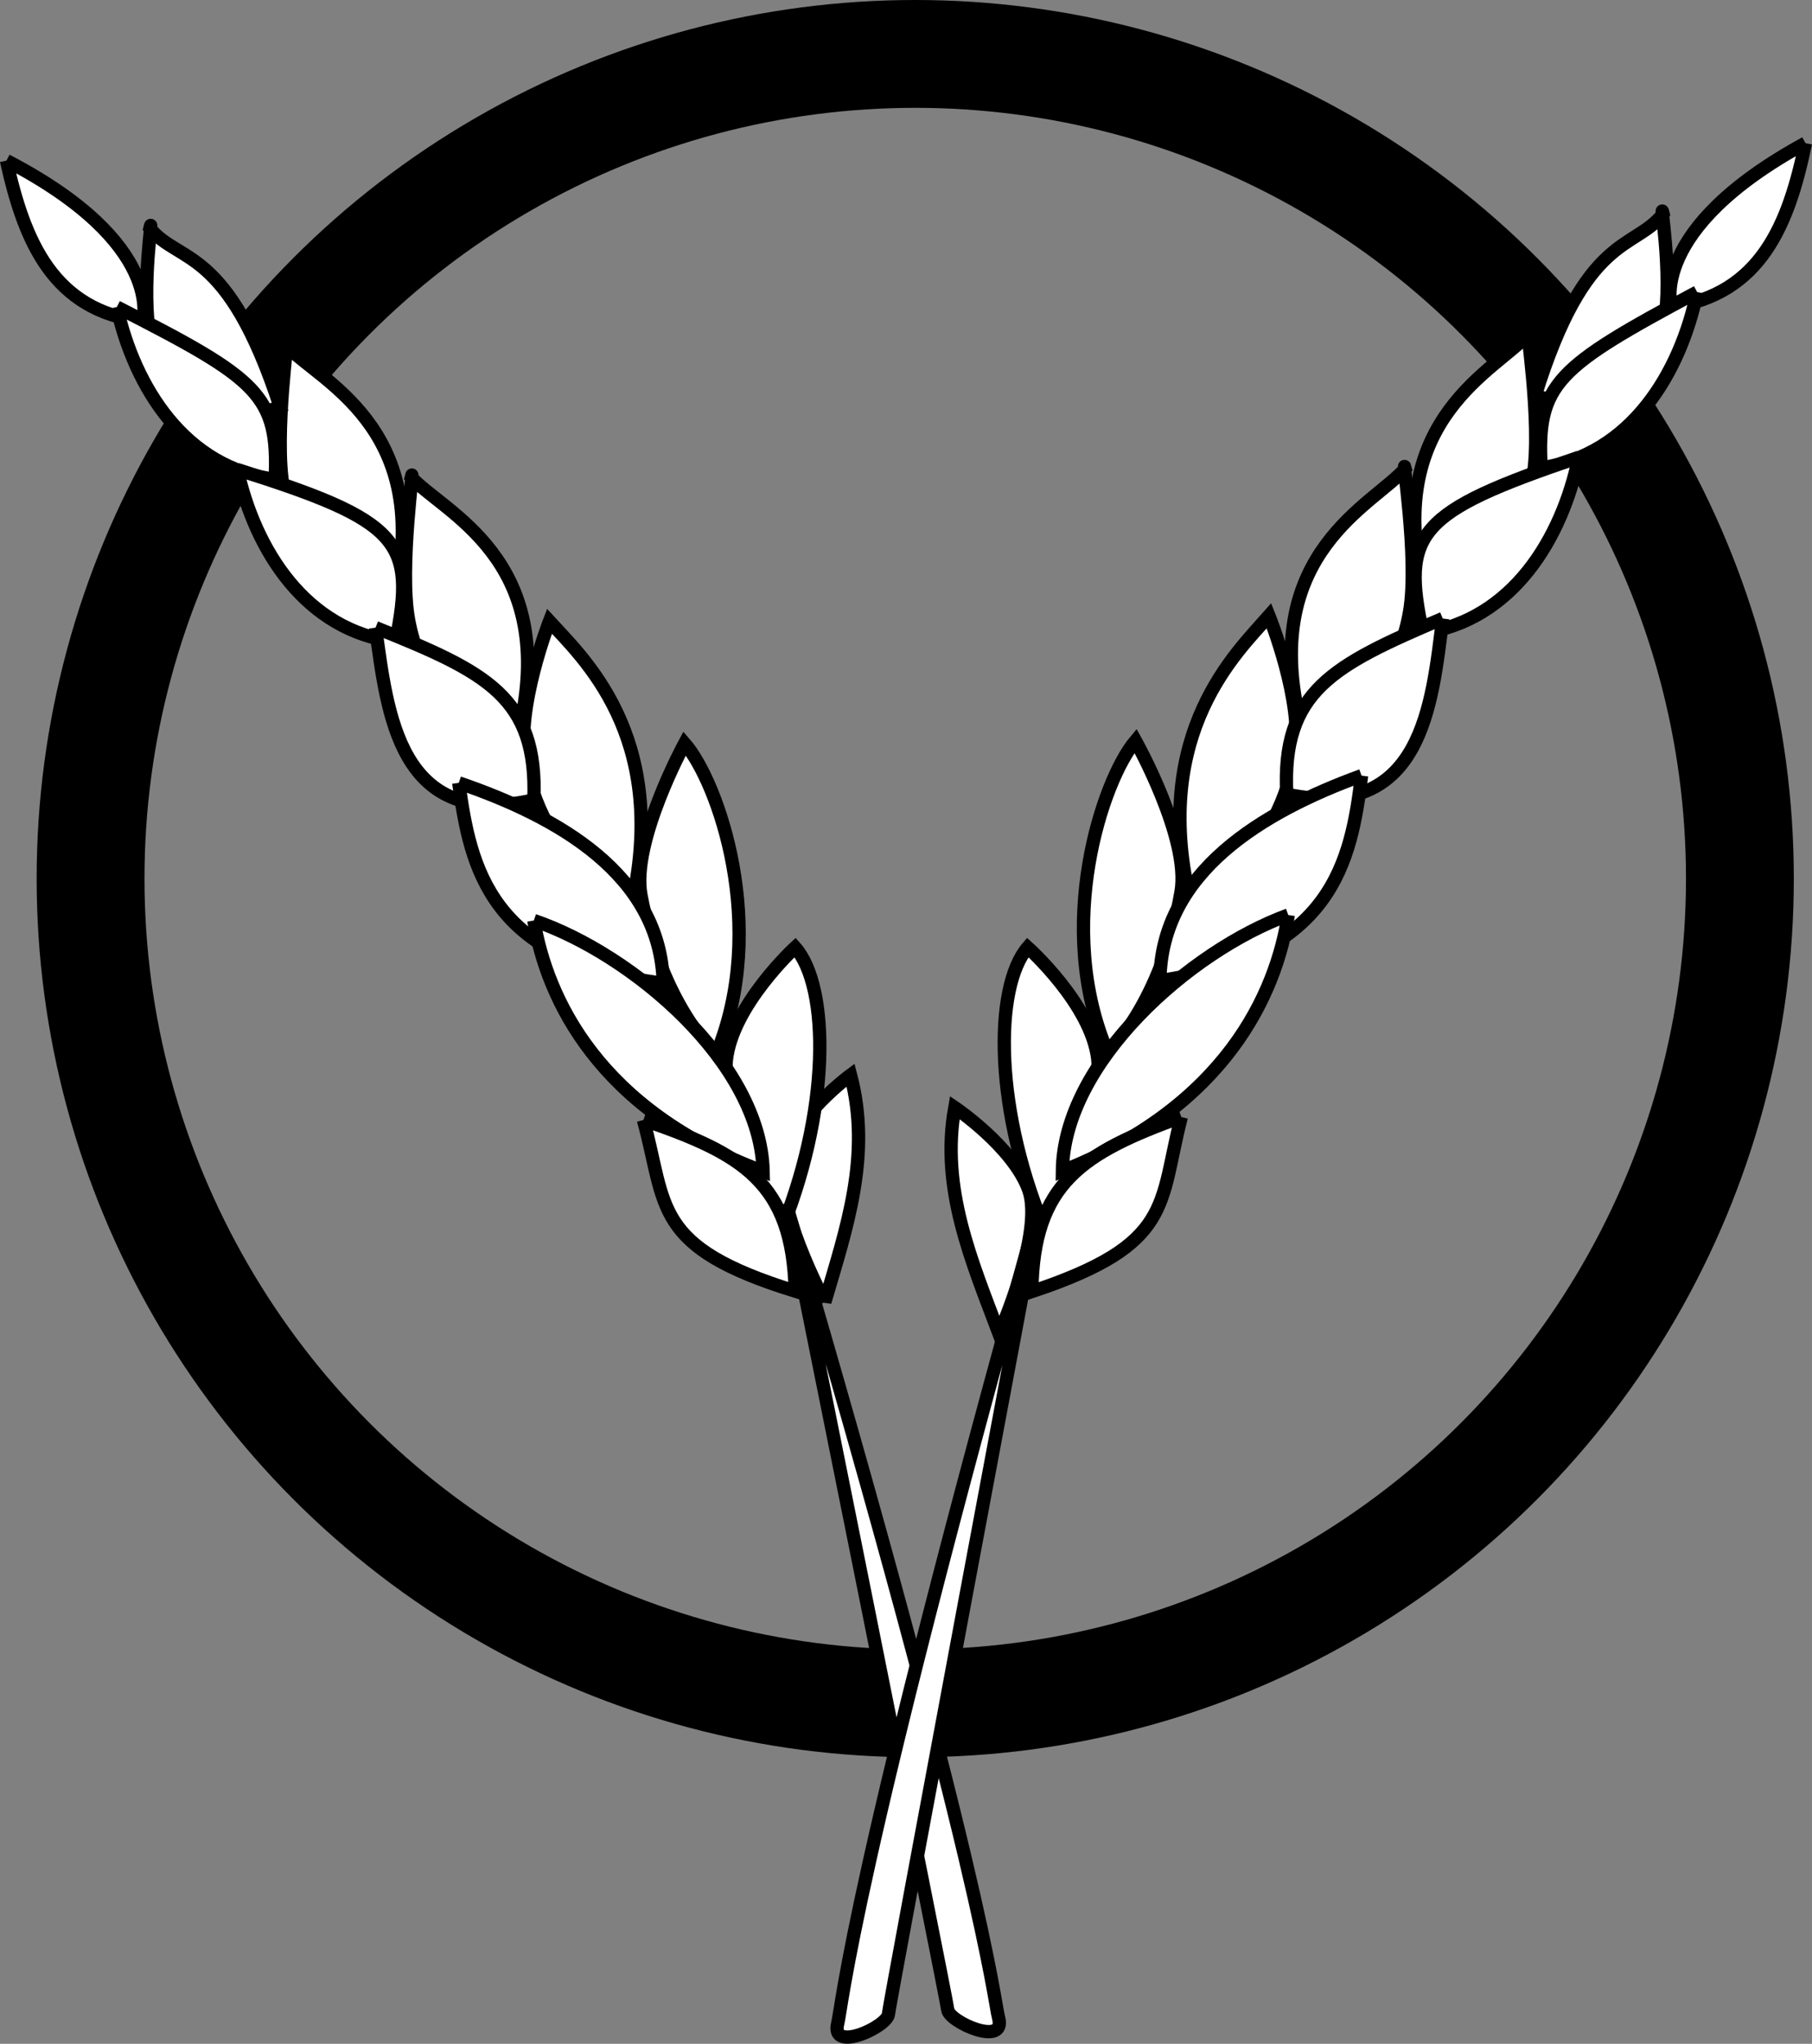 <?xml version="1.0" encoding="UTF-8" standalone="no"?>
<!-- Created with Inkscape (http://www.inkscape.org/) -->

<svg
   xmlns:dc="http://purl.org/dc/elements/1.1/"
   xmlns:cc="http://creativecommons.org/ns#"
   xmlns:rdf="http://www.w3.org/1999/02/22-rdf-syntax-ns#"
   xmlns:svg="http://www.w3.org/2000/svg"
   xmlns="http://www.w3.org/2000/svg"
   xmlns:sodipodi="http://sodipodi.sourceforge.net/DTD/sodipodi-0.dtd"
   xmlns:inkscape="http://www.inkscape.org/namespaces/inkscape"
   width="36.092mm"
   height="40.708mm"
   viewBox="0 0 36.092 40.708"
   version="1.1"
   id="svg8"
   inkscape:version="0.92.2 (5c3e80d, 2017-08-06)"
   sodipodi:docname="vks.svg"
   inkscape:export-filename="C:\Users\Saskia\Nextcloud\Programming\Webprojects\vollkornsaskia\blog\static\blog\lfavicon.png"
   inkscape:export-xdpi="84.233513"
   inkscape:export-ydpi="84.233513">
  <rect x="0" y="0" width="36.092" height="40.708" fill="#808080" stroke="none"/>
  <defs
     id="defs2" />
  <sodipodi:namedview
     id="base"
     pagecolor="#ffffff"
     bordercolor="#666666"
     borderopacity="1.0"
     inkscape:pageopacity="0.0"
     inkscape:pageshadow="2"
     inkscape:zoom="5.6"
     inkscape:cx="1.5564821"
     inkscape:cy="81.122254"
     inkscape:document-units="mm"
     inkscape:current-layer="layer2"
     showgrid="false"
     inkscape:window-width="3840"
     inkscape:window-height="2066"
     inkscape:window-x="-11"
     inkscape:window-y="-11"
     inkscape:window-maximized="1" />
  <g
     inkscape:groupmode="layer"
     id="layer2"
     inkscape:label="Circle"
     transform="translate(-91.784,-126.293)">
    <circle
       style="fill:none;fill-opacity:1;stroke:#000000;stroke-width:2.148;stroke-miterlimit:4;stroke-dasharray:none;stroke-opacity:1"
       id="path4789"
       cx="110.014"
       cy="143.793"
       r="16.426" />
  </g>
  <g
     inkscape:label="Layer 1"
     inkscape:groupmode="layer"
     id="layer1"
     transform="translate(-91.784,-126.293)">
    <path
       style="fill:#ffffff;fill-opacity:1;stroke:#000000;stroke-width:0.265px;stroke-linecap:butt;stroke-linejoin:miter;stroke-opacity:1"
       d="m 91.913,129.492 c 3.192,1.657 2.715,3.205 2.715,3.205 -1.789,-0.214 -2.363,-1.603 -2.715,-3.205"
       id="path4537"
       inkscape:connector-curvature="0"
       sodipodi:nodetypes="ccc" />
    <path
       style="fill:#ffffff;fill-opacity:1;stroke:#000000;stroke-width:0.265px;stroke-linecap:butt;stroke-linejoin:miter;stroke-opacity:1"
       d="m 108.214,152.225 c 0.429,-1.465 0.934,-2.917 0.512,-4.52 0,0 -1.095,0.804 -1.335,1.662 -0.241,0.858 0.823,2.858 0.823,2.858 z"
       id="path4539"
       inkscape:connector-curvature="0"
       sodipodi:nodetypes="ccsc" />
    <path
       style="fill:#ffffff;fill-opacity:1;stroke:#000000;stroke-width:0.265px;stroke-linecap:butt;stroke-linejoin:miter;stroke-opacity:1"
       d="m 107.277,150.961 c 1.072,-2.531 1.03,-5.025 0.345,-5.797 0,0 -1.252,1.15 -1.37,2.243 -0.096,0.89 1.024,3.554 1.024,3.554 z"
       id="path4539-6"
       inkscape:connector-curvature="0"
       sodipodi:nodetypes="ccsc" />
    <path
       style="fill:#ffffff;fill-opacity:1;stroke:#000000;stroke-width:0.265px;stroke-linecap:butt;stroke-linejoin:miter;stroke-opacity:1"
       d="m 106.049,147.295 c 1.055,-2.534 0.043,-5.426 -0.628,-6.196 0,0 -1.069,1.964 -0.87,3.024 0.416,2.219 1.498,3.172 1.498,3.172 z"
       id="path4539-6-8"
       inkscape:connector-curvature="0"
       sodipodi:nodetypes="ccsc" />
    <path
       style="fill:#ffffff;fill-opacity:1;stroke:#000000;stroke-width:0.265px;stroke-linecap:butt;stroke-linejoin:miter;stroke-opacity:1"
       d="m 104.384,144.228 c 0.715,-3.3 -1.012,-4.853 -1.656,-5.56 0,0 -0.678,1.738 -0.479,2.797 0.416,2.219 2.135,2.763 2.135,2.763 z"
       id="path4539-6-8-1"
       inkscape:connector-curvature="0"
       sodipodi:nodetypes="ccsc" />
    <path
       style="fill:#ffffff;fill-opacity:1;stroke:#000000;stroke-width:0.265px;stroke-linecap:butt;stroke-linejoin:miter;stroke-opacity:1"
       d="m 102.154,140.708 c 0.715,-3.3 -1.535,-4.203 -2.179,-4.91 0.086,-0.373 -0.25,1.79 -0.051,2.85 0.416,2.219 2.23,2.06 2.23,2.06 z"
       id="path4539-6-8-1-2"
       inkscape:connector-curvature="0"
       sodipodi:nodetypes="ccsc" />
    <path
       style="fill:#ffffff;fill-opacity:1;stroke:#000000;stroke-width:0.265px;stroke-linecap:butt;stroke-linejoin:miter;stroke-opacity:1"
       d="m 99.659,138.076 c 0.715,-3.3 -1.535,-4.203 -2.179,-4.91 0.086,-0.373 -0.25,1.79 -0.051,2.85 0.416,2.219 2.23,2.06 2.23,2.06 z"
       id="path4539-6-8-1-2-7"
       inkscape:connector-curvature="0"
       sodipodi:nodetypes="ccsc" />
    <path
       style="fill:#ffffff;fill-opacity:1;stroke:#000000;stroke-width:0.265px;stroke-linecap:butt;stroke-linejoin:miter;stroke-opacity:1"
       d="m 97.364,134.397 c -1.051,-3.225 -2.016,-2.843 -2.594,-3.557 0.086,-0.373 -0.19,1.167 0.009,2.226 0.416,2.219 2.585,1.331 2.585,1.331 z"
       id="path4539-6-8-1-2-7-1"
       inkscape:connector-curvature="0"
       sodipodi:nodetypes="ccsc" />
    <path
       style="fill:#ffffff;fill-opacity:1;stroke:#000000;stroke-width:0.265px;stroke-linecap:butt;stroke-linejoin:miter;stroke-opacity:1"
       d="m 94.111,132.408 c 2.82,1.438 3.23,1.751 3.154,3.431 -1.789,-0.214 -2.801,-1.828 -3.154,-3.431"
       id="path4537-0"
       inkscape:connector-curvature="0"
       sodipodi:nodetypes="ccc" />
    <path
       style="fill:#ffffff;fill-opacity:1;stroke:#000000;stroke-width:0.265px;stroke-linecap:butt;stroke-linejoin:miter;stroke-opacity:1"
       d="m 96.511,135.646 c 3.245,1.022 3.561,1.426 3.154,3.431 -1.789,-0.214 -2.801,-1.828 -3.154,-3.431"
       id="path4537-0-3"
       inkscape:connector-curvature="0"
       sodipodi:nodetypes="ccc" />
    <path
       style="fill:#ffffff;fill-opacity:1;stroke:#000000;stroke-width:0.265px;stroke-linecap:butt;stroke-linejoin:miter;stroke-opacity:1"
       d="m 99.264,138.794 c 2.21,0.886 3.232,1.383 3.154,3.431 -2.699,0.616 -2.917,-1.723 -3.154,-3.431"
       id="path4537-0-3-2"
       inkscape:connector-curvature="0"
       sodipodi:nodetypes="ccc" />
    <path
       style="fill:#ffffff;fill-opacity:1;stroke:#000000;stroke-width:0.265px;stroke-linecap:butt;stroke-linejoin:miter;stroke-opacity:1"
       d="m 100.922,141.886 c 1.971,0.671 4.024,1.831 4.073,3.992 -3.458,-0.439 -3.842,-2.293 -4.073,-3.992"
       id="path4537-0-3-2-4"
       inkscape:connector-curvature="0"
       sodipodi:nodetypes="ccc" />
    <path
       style="fill:#ffffff;fill-opacity:1;stroke:#000000;stroke-width:0.265px;stroke-linecap:butt;stroke-linejoin:miter;stroke-opacity:1"
       d="m 102.417,144.627 c 1.971,0.671 4.519,2.836 4.567,4.998 -3.277,-1.219 -4.305,-3.437 -4.567,-4.998"
       id="path4537-0-3-2-4-0"
       inkscape:connector-curvature="0"
       sodipodi:nodetypes="ccc" />
    <path
       style="fill:#ffffff;fill-opacity:1;stroke:#000000;stroke-width:0.265px;stroke-linecap:butt;stroke-linejoin:miter;stroke-opacity:1"
       d="m 104.6,148.6 c 1.971,0.671 2.975,1.248 3.023,3.41 -2.856,-0.883 -2.55,-1.681 -3.023,-3.41"
       id="path4537-0-3-2-4-0-0"
       inkscape:connector-curvature="0"
       sodipodi:nodetypes="ccc" />
    <path
       style="fill:#ffffff;fill-opacity:1;stroke:#000000;stroke-width:0.265px;stroke-linecap:butt;stroke-linejoin:miter;stroke-opacity:1"
       d="m 107.481,150.406 c 3.888,13.224 4.095,15.704 4.194,16.081 0.153,0.585 -0.988,0.08 -1.014,-0.166 -0.027,-0.246 -3.179,-15.915 -3.179,-15.915 z"
       id="path4730"
       inkscape:connector-curvature="0"
       sodipodi:nodetypes="cccc" />
    <path
       style="fill:#ffffff;fill-opacity:1;stroke:#000000;stroke-width:0.265px;stroke-linecap:butt;stroke-linejoin:miter;stroke-opacity:1"
       d="m 127.746,129.144 c -3.167,1.726 -2.672,3.266 -2.672,3.266 1.784,-0.251 2.34,-1.654 2.672,-3.266"
       id="path4537-3"
       inkscape:connector-curvature="0"
       sodipodi:nodetypes="ccc" />
    <path
       style="fill:#ffffff;fill-opacity:1;stroke:#000000;stroke-width:0.265px;stroke-linecap:butt;stroke-linejoin:miter;stroke-opacity:1"
       d="m 111.684,152.861 c -0.548,-1.456 -1.172,-2.897 -0.882,-4.508 0,0 1.159,0.781 1.47,1.634 0.31,0.853 -0.588,2.874 -0.588,2.874 z"
       id="path4539-0"
       inkscape:connector-curvature="0"
       sodipodi:nodetypes="ccsc" />
    <path
       style="fill:#ffffff;fill-opacity:1;stroke:#000000;stroke-width:0.265px;stroke-linecap:butt;stroke-linejoin:miter;stroke-opacity:1"
       d="m 112.67,150.961 c -1.102,-2.512 -1.09,-5.009 -0.416,-5.797 0,0 1.264,1.125 1.395,2.217 0.107,0.889 -0.979,3.58 -0.979,3.58 z"
       id="path4539-6-89"
       inkscape:connector-curvature="0"
       sodipodi:nodetypes="ccsc" />
    <path
       style="fill:#ffffff;fill-opacity:1;stroke:#000000;stroke-width:0.265px;stroke-linecap:butt;stroke-linejoin:miter;stroke-opacity:1"
       d="m 113.851,147.265 c -1.084,-2.515 -0.11,-5.432 0.551,-6.217 0,0 1.091,1.944 0.906,3.009 -0.388,2.23 -1.457,3.208 -1.457,3.208 z"
       id="path4539-6-8-7"
       inkscape:connector-curvature="0"
       sodipodi:nodetypes="ccsc" />
    <path
       style="fill:#ffffff;fill-opacity:1;stroke:#000000;stroke-width:0.265px;stroke-linecap:butt;stroke-linejoin:miter;stroke-opacity:1"
       d="m 115.475,144.16 c -0.754,-3.289 0.951,-4.88 1.585,-5.602 0,0 0.698,1.725 0.513,2.79 -0.388,2.23 -2.098,2.811 -2.098,2.811 z"
       id="path4539-6-8-1-4"
       inkscape:connector-curvature="0"
       sodipodi:nodetypes="ccsc" />
    <path
       style="fill:#ffffff;fill-opacity:1;stroke:#000000;stroke-width:0.265px;stroke-linecap:butt;stroke-linejoin:miter;stroke-opacity:1"
       d="m 117.659,140.588 c -0.754,-3.289 1.481,-4.24 2.115,-4.961 -0.091,-0.371 0.272,1.787 0.086,2.852 -0.388,2.23 -2.201,2.109 -2.201,2.109 z"
       id="path4539-6-8-1-2-74"
       inkscape:connector-curvature="0"
       sodipodi:nodetypes="ccsc" />
    <path
       style="fill:#ffffff;fill-opacity:1;stroke:#000000;stroke-width:0.265px;stroke-linecap:butt;stroke-linejoin:miter;stroke-opacity:1"
       d="m 120.118,137.901 c -0.754,-3.289 1.481,-4.24 2.115,-4.961 -0.091,-0.371 0.272,1.787 0.086,2.852 -0.388,2.23 -2.201,2.109 -2.201,2.109 z"
       id="path4539-6-8-1-2-7-6"
       inkscape:connector-curvature="0"
       sodipodi:nodetypes="ccsc" />
    <path
       style="fill:#ffffff;fill-opacity:1;stroke:#000000;stroke-width:0.265px;stroke-linecap:butt;stroke-linejoin:miter;stroke-opacity:1"
       d="m 122.364,134.169 c 1.009,-3.251 1.978,-2.889 2.546,-3.616 -0.091,-0.371 0.204,1.164 0.019,2.229 -0.388,2.23 -2.565,1.386 -2.565,1.386 z"
       id="path4539-6-8-1-2-7-1-1"
       inkscape:connector-curvature="0"
       sodipodi:nodetypes="ccsc" />
    <path
       style="fill:#ffffff;fill-opacity:1;stroke:#000000;stroke-width:0.265px;stroke-linecap:butt;stroke-linejoin:miter;stroke-opacity:1"
       d="m 125.588,132.11 c -2.798,1.499 -3.203,1.821 -3.107,3.501 1.784,-0.251 2.775,-1.889 3.107,-3.501"
       id="path4537-0-6"
       inkscape:connector-curvature="0"
       sodipodi:nodetypes="ccc" />
    <path
       style="fill:#ffffff;fill-opacity:1;stroke:#000000;stroke-width:0.265px;stroke-linecap:butt;stroke-linejoin:miter;stroke-opacity:1"
       d="m 123.231,135.402 c -3.227,1.092 -3.538,1.503 -3.107,3.501 1.784,-0.251 2.774,-1.889 3.107,-3.501"
       id="path4537-0-3-3"
       inkscape:connector-curvature="0"
       sodipodi:nodetypes="ccc" />
    <path
       style="fill:#ffffff;fill-opacity:1;stroke:#000000;stroke-width:0.265px;stroke-linecap:butt;stroke-linejoin:miter;stroke-opacity:1"
       d="m 120.521,138.612 c -2.196,0.933 -3.21,1.452 -3.107,3.501 2.702,0.56 2.891,-1.786 3.107,-3.501"
       id="path4537-0-3-2-5"
       inkscape:connector-curvature="0"
       sodipodi:nodetypes="ccc" />
    <path
       style="fill:#ffffff;fill-opacity:1;stroke:#000000;stroke-width:0.265px;stroke-linecap:butt;stroke-linejoin:miter;stroke-opacity:1"
       d="m 118.904,141.742 c -1.959,0.713 -3.996,1.917 -4.017,4.083 3.447,-0.512 3.808,-2.377 4.017,-4.083"
       id="path4537-0-3-2-4-6"
       inkscape:connector-curvature="0"
       sodipodi:nodetypes="ccc" />
    <path
       style="fill:#ffffff;fill-opacity:1;stroke:#000000;stroke-width:0.265px;stroke-linecap:butt;stroke-linejoin:miter;stroke-opacity:1"
       d="m 117.444,144.518 c -1.959,0.713 -4.477,2.934 -4.499,5.099 3.257,-1.289 4.256,-3.531 4.499,-5.099"
       id="path4537-0-3-2-4-0-6"
       inkscape:connector-curvature="0"
       sodipodi:nodetypes="ccc" />
    <path
       style="fill:#ffffff;fill-opacity:1;stroke:#000000;stroke-width:0.265px;stroke-linecap:butt;stroke-linejoin:miter;stroke-opacity:1"
       d="m 115.314,148.541 c -1.959,0.713 -2.955,1.312 -2.977,3.477 2.84,-0.944 2.526,-1.736 2.977,-3.477"
       id="path4537-0-3-2-4-0-0-3"
       inkscape:connector-curvature="0"
       sodipodi:nodetypes="ccc" />
    <path
       style="fill:#ffffff;fill-opacity:1;stroke:#000000;stroke-width:0.265px;stroke-linecap:butt;stroke-linejoin:miter;stroke-opacity:1"
       d="m 112.459,150.41 c -3.72,13.322 -3.896,15.809 -3.99,16.189 -0.145,0.589 0.987,0.06 1.011,-0.188 0.024,-0.247 2.979,-16.002 2.979,-16.002 z"
       id="path4730-0"
       inkscape:connector-curvature="0"
       sodipodi:nodetypes="cccc" />
  </g>
</svg>
